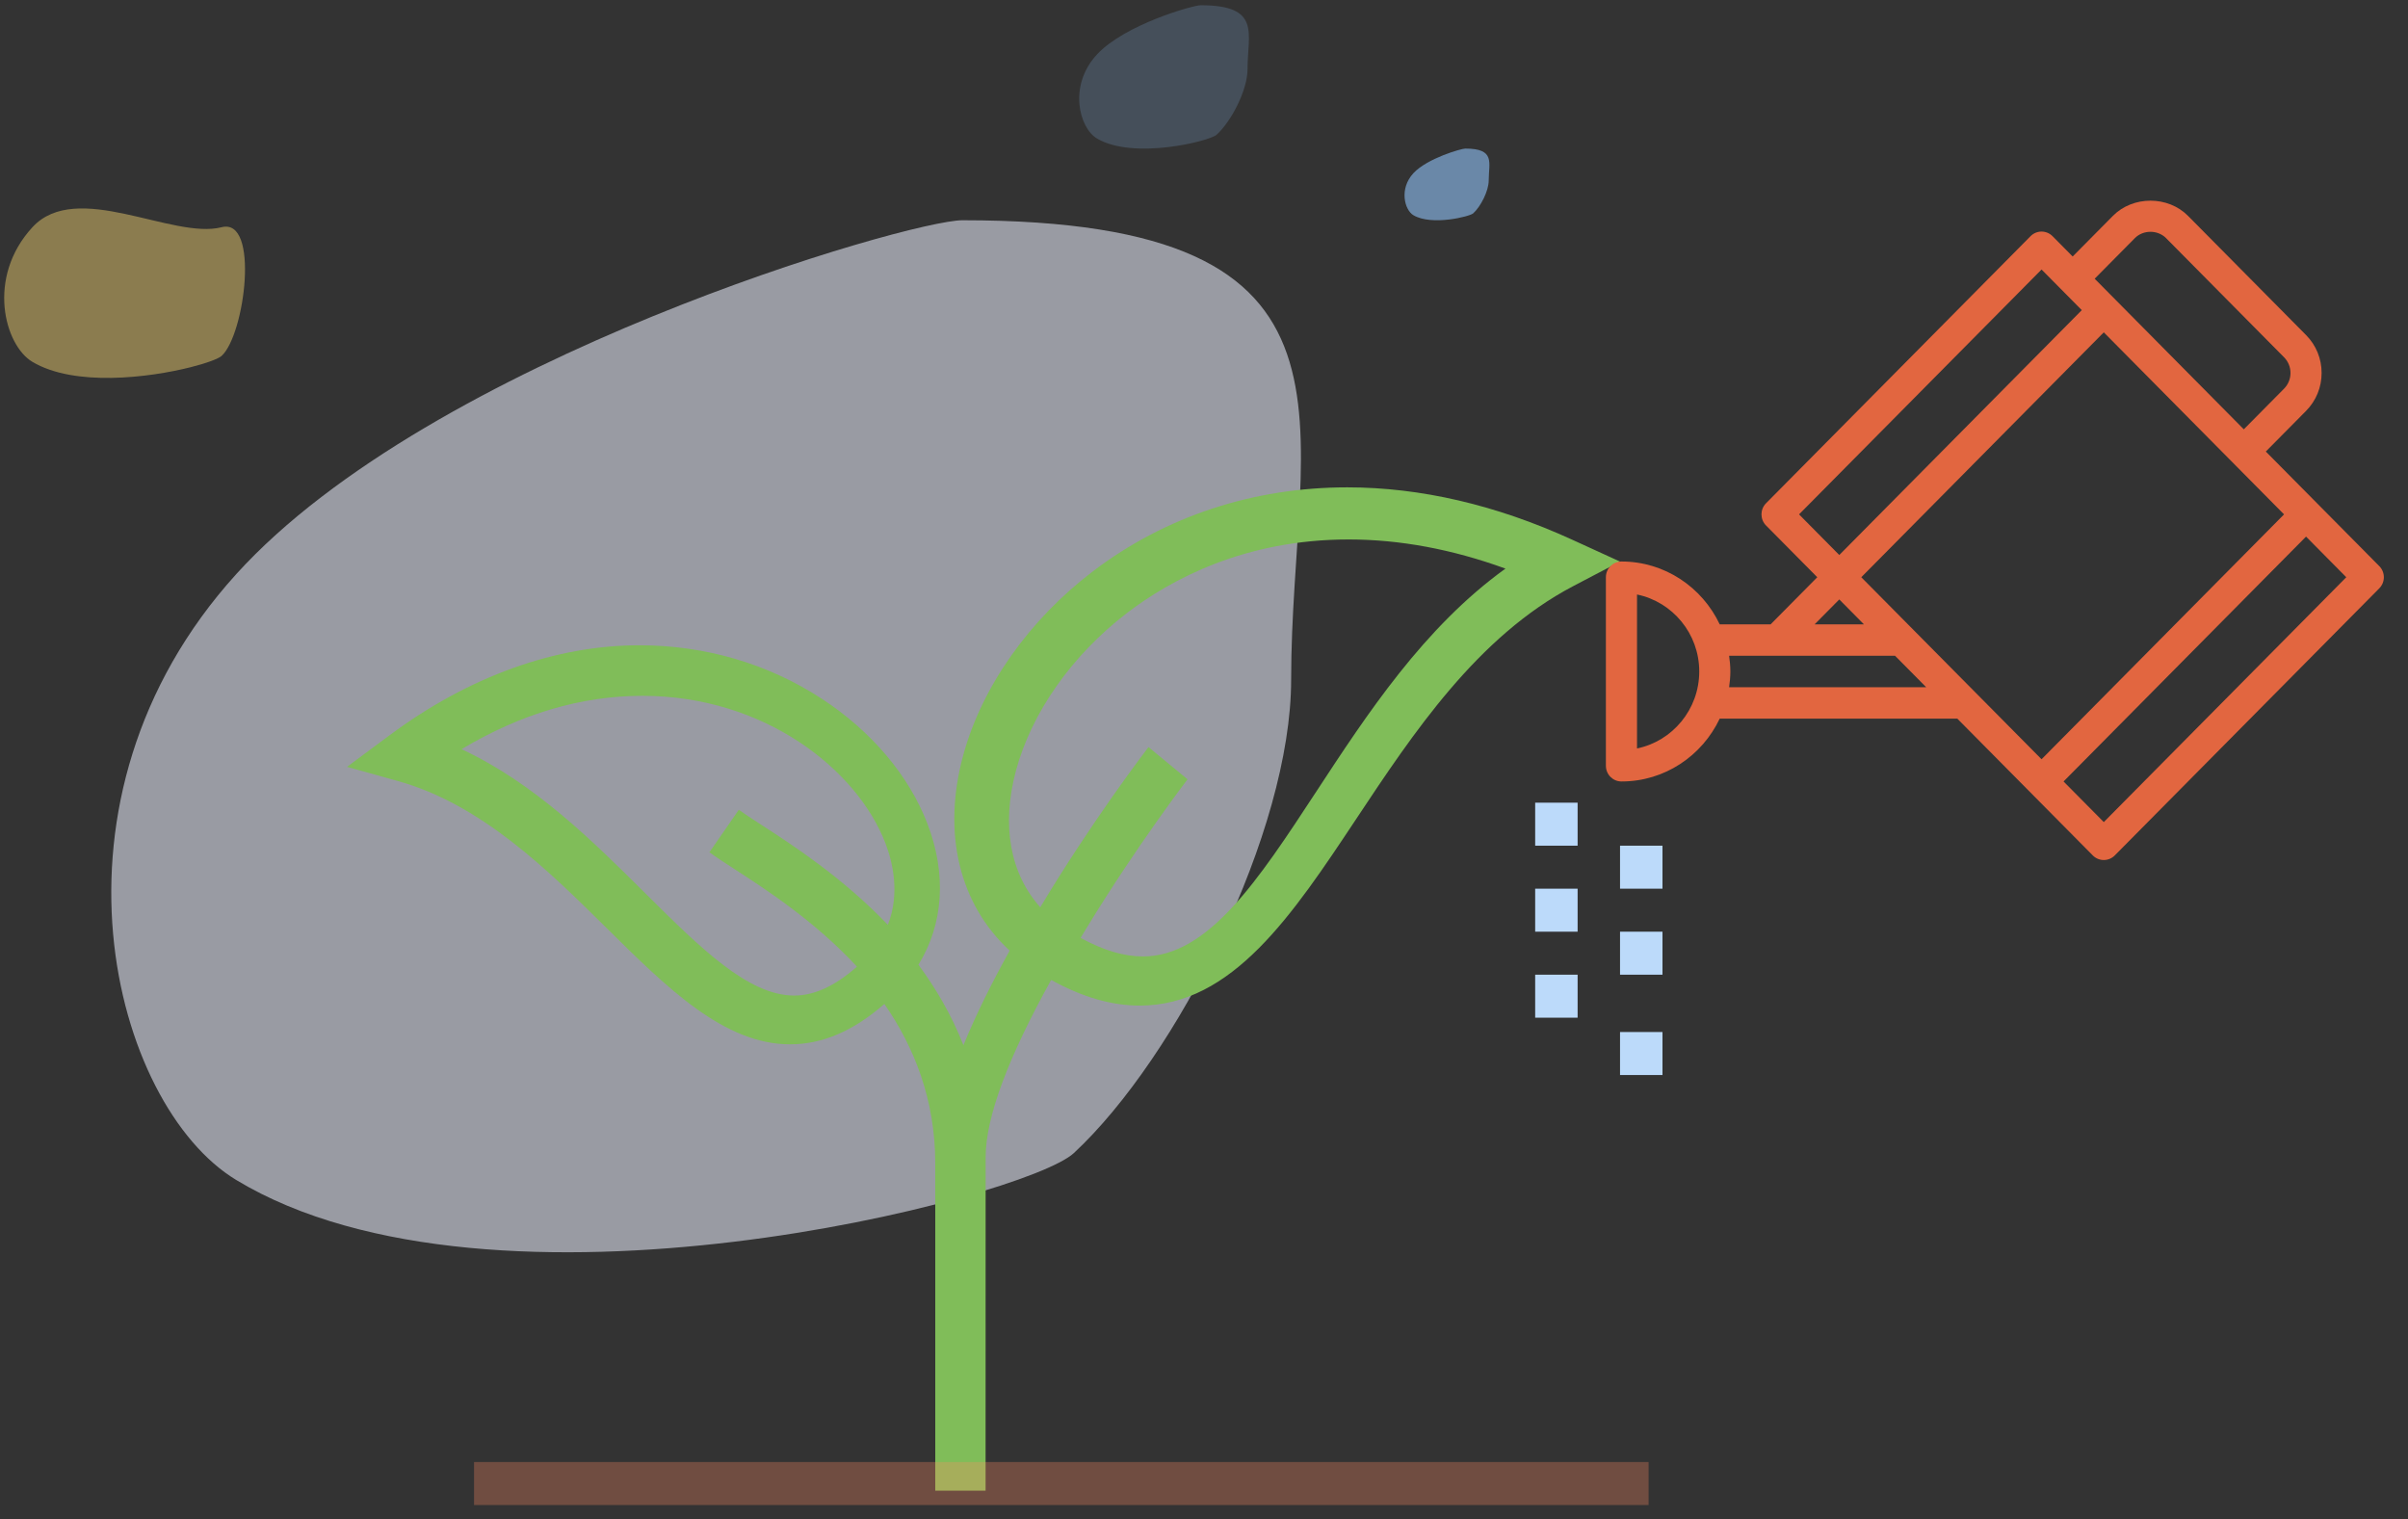 <?xml version="1.0" encoding="UTF-8"?>
<svg width="168px" height="106px" viewBox="0 0 168 106" version="1.1" xmlns="http://www.w3.org/2000/svg" xmlns:xlink="http://www.w3.org/1999/xlink">
    <rect x="0" y="0" width="168" height="106" fill="#333333" stroke="none"/>
    <title>Group 63</title>
    <g id="1.-Public-User-Pages-VD" stroke="none" stroke-width="1" fill="none" fill-rule="evenodd">
        <g id="SEEDFUND-Home--V-2" transform="translate(-844, -3244)">
            <g id="Group-27" transform="translate(334, 3145)">
                <g id="Group-24" transform="translate(400, 81)">
                    <g id="Group-63" transform="translate(110.293, 18.366)">
                        <path d="M74.625,80.081 C81.825,73.39 89.787,57.656 89.787,47.05 C89.787,29.179 96.654,15 66.858,15 C63.129,15 29.82,24.649 16.192,39.685 C1.907,55.447 7.558,76.743 16.192,81.959 C34.176,92.823 71.252,83.215 74.625,80.081 Z" id="Oval" fill-opacity="0.563" fill="#E9EDFB"></path>
                        <path d="M84.581,9.039 C85.609,8.11 86.745,5.924 86.745,4.451 C86.745,1.969 87.724,0 83.473,0 C82.941,0 78.189,1.34 76.244,3.429 C74.206,5.618 75.012,8.575 76.244,9.3 C78.81,10.809 84.1,9.474 84.581,9.039 Z" id="Oval" fill-opacity="0.2" fill="#8FC1F6"></path>
                        <path d="M102.488,14.519 C103.002,14.055 103.57,12.962 103.57,12.226 C103.57,10.985 104.06,10 101.934,10 C101.668,10 99.292,10.67 98.32,11.714 C97.301,12.809 97.704,14.288 98.32,14.65 C99.602,15.404 102.247,14.737 102.488,14.519 Z" id="Oval" fill-opacity="0.6" fill="#8FC1F6"></path>
                        <path d="M15.17,24.462 C16.797,22.976 17.832,14.804 15.17,15.486 C11.745,16.363 5.049,12.144 1.97,15.486 C-1.257,18.988 0.02,23.721 1.97,24.88 C4.903,26.623 10.084,25.994 13.026,25.248 C14.158,24.961 14.959,24.656 15.17,24.462 Z" id="Oval" fill="#F8D874" opacity="0.446"></path>
                        <g id="leaves" transform="translate(23.917, 33.634)">
                            <path d="M52.064,5.839 C47.605,9.222 44.299,13.898 42.996,18.67 C41.504,24.132 42.716,29.066 46.232,32.323 C45.022,34.498 43.897,36.743 43.006,38.92 C42.188,36.837 41.099,34.971 39.867,33.308 C41.614,30.467 41.856,26.996 40.483,23.439 C39.191,20.09 36.575,17.001 33.115,14.743 C29.383,12.306 24.989,11.018 20.408,11.018 C14.53,11.018 8.499,13.189 2.969,17.296 L0,19.501 L3.539,20.486 C9.378,22.11 14.038,26.718 18.15,30.785 C22.347,34.936 26.312,38.857 30.905,38.858 C33.167,38.858 35.328,37.933 37.49,36.042 C39.565,39.037 41.041,42.709 41.041,47.174 L41.041,70 L44.552,70 C44.552,70 44.555,47.933 44.555,46.746 C44.555,43.877 46.199,39.649 49.127,34.366 C51.302,35.568 53.334,36.155 55.313,36.155 C61.766,36.155 65.962,29.833 70.406,23.141 C74.371,17.167 78.866,10.396 85.554,6.889 L88.816,5.179 L85.47,3.649 C80.176,1.228 74.9,0 69.787,0 C63.228,0 57.1,2.019 52.064,5.839 Z M20.793,28.302 C17.135,24.669 13.077,20.639 7.993,18.268 C12.126,15.796 16.357,14.545 20.61,14.545 C29.147,14.545 35.599,19.714 37.56,24.819 C38.068,26.141 38.593,28.33 37.735,30.521 C34.559,27.206 31.063,24.941 28.888,23.532 C28.252,23.119 27.702,22.763 27.335,22.495 L25.284,25.461 C25.731,25.788 26.319,26.17 27,26.611 C29.241,28.063 32.642,30.267 35.577,33.439 C34.048,34.792 32.61,35.455 31.197,35.455 C27.994,35.454 24.657,32.139 20.793,28.302 Z M67.616,21.238 C63.576,27.403 60.087,32.727 55.533,32.727 C54.197,32.727 52.766,32.302 51.182,31.434 C51.338,31.174 51.495,30.913 51.656,30.649 C55.105,24.994 58.607,20.415 58.642,20.369 L55.918,18.121 C55.62,18.51 51.945,23.328 48.366,29.296 C46.261,26.944 45.64,23.588 46.675,19.75 C47.763,15.715 50.572,11.721 54.384,8.792 C57.444,6.44 62.618,3.636 69.882,3.636 C73.443,3.636 77.11,4.318 80.822,5.669 C75.129,9.774 71.17,15.815 67.616,21.238 L67.616,21.238 Z" id="Shape" fill="#80BD59" fill-rule="nonzero"></path>
                            <line x1="10.362" y1="69.5" x2="89.309" y2="69.5" id="Line" stroke="#FF8962" stroke-width="3" opacity="0.3" stroke-linecap="square"></line>
                        </g>
                        <path d="M165.704,39.13 L157.787,31.136 L160.594,28.301 C161.295,27.594 161.68,26.654 161.68,25.655 C161.68,24.655 161.295,23.715 160.594,23.009 L152.36,14.694 C150.96,13.281 148.518,13.281 147.119,14.694 L144.312,17.529 L142.908,16.111 C142.483,15.683 141.798,15.683 141.373,16.111 L122.919,34.745 C122.495,35.173 122.495,35.866 122.919,36.295 L126.494,39.905 L123.237,43.193 L119.687,43.193 C118.464,40.605 115.855,38.808 112.832,38.808 C112.231,38.808 111.746,39.298 111.746,39.905 L111.746,53.058 C111.746,53.664 112.231,54.154 112.832,54.154 C115.855,54.154 118.463,52.357 119.687,49.769 L136.263,49.769 L145.715,59.313 C145.927,59.527 146.205,59.634 146.483,59.634 C146.76,59.634 147.039,59.527 147.25,59.313 L165.704,40.679 C166.128,40.251 166.128,39.558 165.704,39.13 Z M159.059,35.52 L142.141,52.604 L129.564,39.905 L146.483,22.82 L159.059,35.52 Z M148.654,16.244 C149.235,15.66 150.244,15.66 150.825,16.244 L159.059,24.559 C159.349,24.852 159.509,25.24 159.509,25.655 C159.509,26.069 159.349,26.457 159.059,26.751 L156.252,29.586 L145.847,19.079 L148.654,16.244 Z M142.141,18.436 L144.948,21.271 L128.029,38.355 L125.222,35.52 L142.141,18.436 Z M128.029,41.454 L129.75,43.193 L126.307,43.193 L128.029,41.454 Z M113.917,51.851 L113.917,41.11 C116.391,41.62 118.259,43.833 118.259,46.48 C118.259,49.127 116.391,51.342 113.917,51.851 Z M120.343,47.577 C120.394,47.218 120.43,46.854 120.43,46.481 C120.43,46.108 120.394,45.744 120.343,45.385 L131.921,45.385 L134.092,47.577 L120.343,47.577 Z M146.483,56.988 L143.676,54.154 L160.594,37.07 L163.401,39.905 L146.483,56.988 Z" id="Shape" fill="#E26640" fill-rule="nonzero"></path>
                        <g id="Group-25" transform="translate(106.812, 55.634)" fill="#BCDAFA" fill-rule="nonzero">
                            <polygon id="Path" points="5.921 3 8.882 3 8.882 6 5.921 6"></polygon>
                            <polygon id="Path" points="5.921 9 8.882 9 8.882 12 5.921 12"></polygon>
                            <polygon id="Path" points="5.921 16 8.882 16 8.882 19 5.921 19"></polygon>
                            <polygon id="Path" points="0 12 2.961 12 2.961 15 0 15"></polygon>
                            <polygon id="Path" points="0 6 2.961 6 2.961 9 0 9"></polygon>
                            <polygon id="Path" points="0 0 2.961 0 2.961 3 0 3"></polygon>
                        </g>
                    </g>
                </g>
            </g>
        </g>
    </g>
</svg>